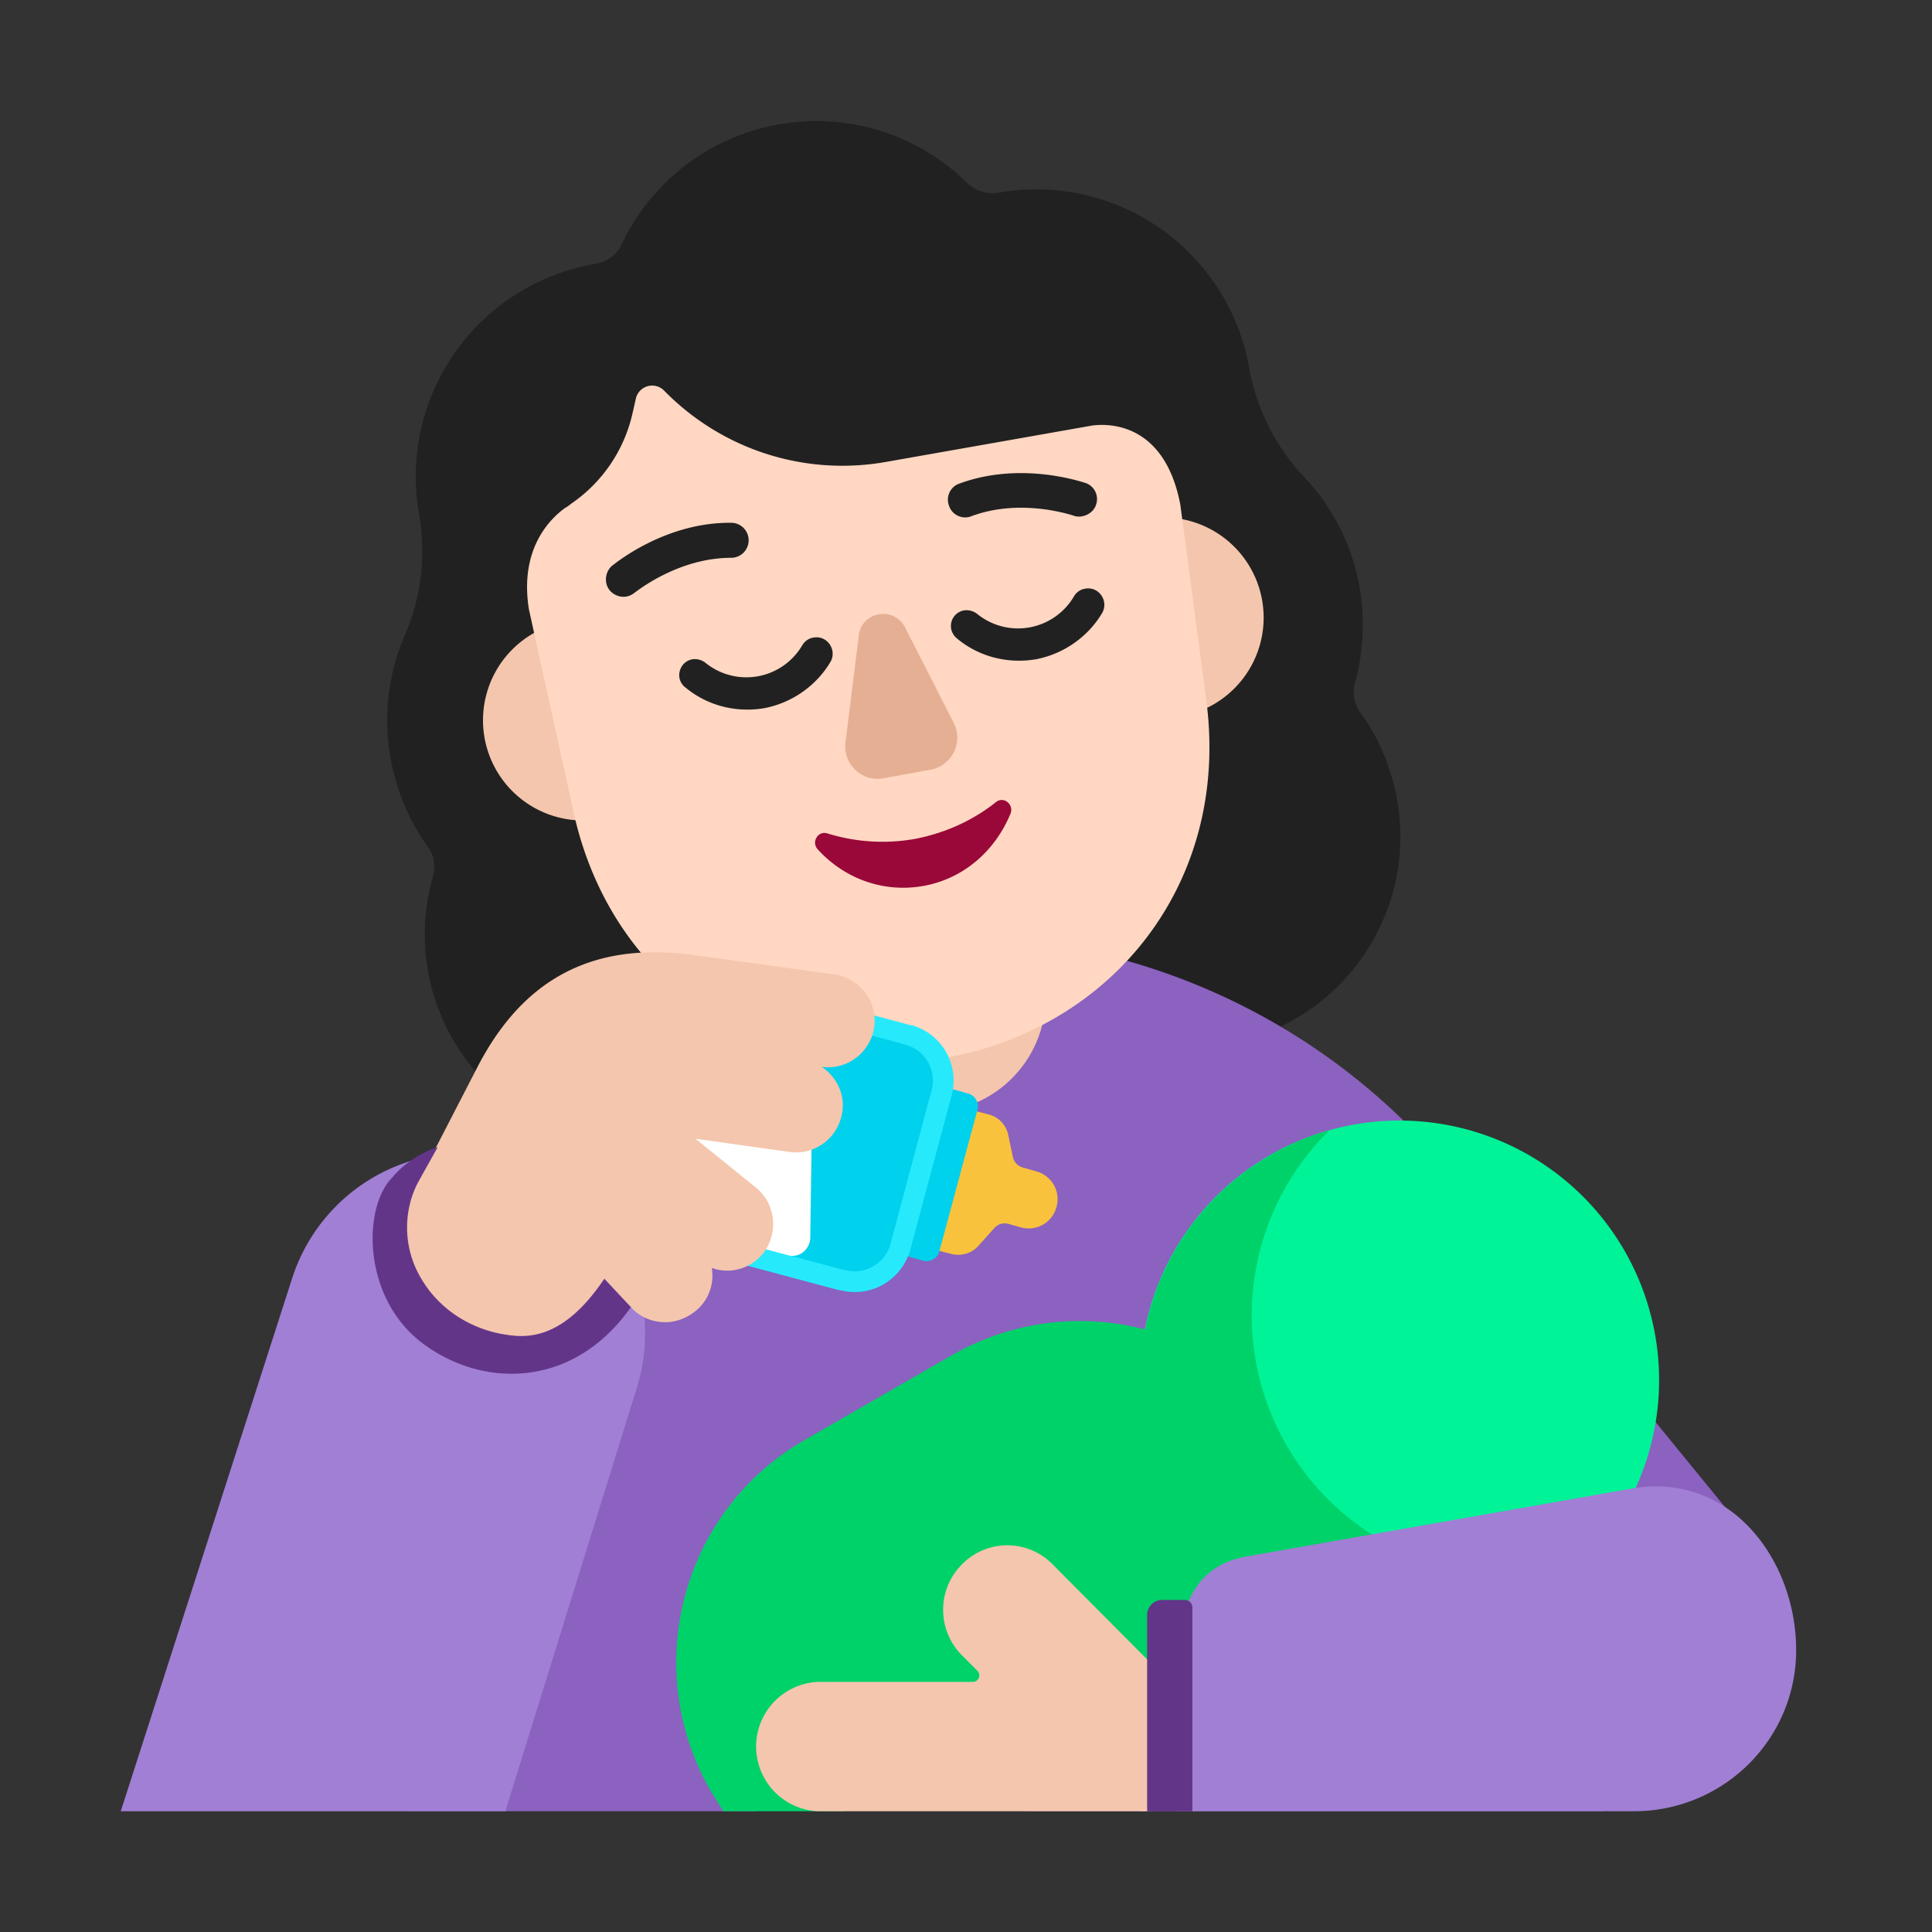 <svg width="32" height="32" fill="none" xmlns="http://www.w3.org/2000/svg"><rect width="100%" height="100%" fill="#333333" stroke="none"/><path d="M22.44 11.32c.14-.5.17-1.04.08-1.59-.13-.72-.46-1.35-.93-1.84-.47-.5-.78-1.13-.9-1.8a3.58 3.58 0 0 0-4.14-2.9.61.61 0 0 1-.53-.16 3.56 3.56 0 0 0-3.12-.97c-1.18.21-2.12.97-2.6 1.98-.08.18-.25.3-.44.33a3.574 3.574 0 0 0-2.92 4.14c.12.67.04 1.38-.23 2-.27.62-.37 1.33-.24 2.05.1.55.31 1.04.62 1.47.1.14.13.32.08.49a3.488 3.488 0 0 0 3.97 4.39l9.17-1.62c1.9-.33 3.17-2.15 2.83-4.05-.1-.54-.31-1.03-.61-1.44a.575.575 0 0 1-.09-.48Z" fill="#212121"/><path d="M5 28.1c-.01 1.05.84 1.9 1.89 1.9h5.61l2.5-1 2 1h9.56l-.164-3.887 2.484-.773-4.94-6.05-.003.009a10.758 10.758 0 0 0-8.237-3.79c-5.9 0-10.69 4.69-10.69 10.46L5 28.1Z" fill="#8B62BF"/><path d="M15.41 18.42c1.06 0 1.91-.86 1.91-1.91v-2.26a1.91 1.91 0 1 0-3.82 0v2.26c0 1.06.85 1.91 1.91 1.91ZM20.93 10.23a1.66 1.66 0 1 1-3.32 0 1.66 1.66 0 0 1 3.32 0ZM11.32 11.93a1.66 1.66 0 1 1-3.32 0 1.66 1.66 0 0 1 3.32 0Z" fill="#F4C6AD"/><path d="m18.08 7.05-3.4.6c-1.35.24-2.72-.2-3.68-1.18a.277.277 0 0 0-.47.14l-.05.22a2.47 2.47 0 0 1-1.03 1.52c-.03.03-.07.05-.1.07-.23.17-.75.66-.59 1.67l.74 3.36c.65 2.97 3.32 4.58 6.12 4.08 2.81-.49 4.76-2.91 4.36-5.93l-.43-3.24c-.27-1.42-1.27-1.34-1.47-1.31Z" fill="#FFD7C2"/><path d="M17.78 8.54c.05.02.1.02.15.01.1-.02.19-.09.22-.18a.281.281 0 0 0-.186-.375c-.139-.043-1.102-.344-2.074.015-.15.05-.23.22-.17.37.05.15.22.23.37.17.773-.289 1.564-.048 1.676-.014l.014.004ZM10.1 9.78c.07.08.18.12.28.1.05-.01.09-.03.14-.07l.021-.015c.123-.09.764-.556 1.569-.556a.29.29 0 0 0 0-.58c-1.056-.01-1.864.627-1.961.704l-.009.006c-.12.1-.14.29-.04.41Z" fill="#212121"/><path d="m14.225 10.52-.22 1.77c-.05.36.27.67.63.6l.77-.14a.54.54 0 0 0 .39-.78l-.81-1.59c-.19-.34-.71-.25-.76.14Z" fill="#E5AF93"/><path d="M15.159 13.894a3.07 3.07 0 0 1-1.454-.09c-.154-.05-.27.14-.164.26.433.48 1.079.73 1.753.61.674-.12 1.194-.59 1.444-1.2.058-.15-.115-.29-.24-.19-.376.3-.829.51-1.339.61Z" fill="#990838"/><path d="M16.187 10.17a.286.286 0 0 0-.22-.06c-.22.04-.3.32-.11.47.35.29.82.42 1.3.34.47-.09.87-.38 1.1-.77.11-.2-.06-.44-.28-.4-.08.01-.15.06-.19.13a1.074 1.074 0 0 1-1.6.29ZM11.687 10.98a.286.286 0 0 0-.22-.06c-.22.04-.3.33-.11.47.35.29.82.42 1.3.34.47-.09.87-.38 1.1-.77.11-.2-.06-.44-.28-.4-.08.01-.15.06-.19.13a1.074 1.074 0 0 1-1.6.29Z" fill="#212121"/><path d="m16.95 19.34.21.06c.26.07.41.33.34.59-.07.26-.33.41-.59.34l-.21-.06c-.08-.02-.17 0-.23.07l-.26.29c-.11.13-.29.18-.45.14l-.334-.087.62-2.31.334.087c.16.04.29.18.32.34l.08.38c.02.07.08.14.17.16Z" fill="#F9C23C"/><path d="M15.08 16.98c.01.01 0 .01 0 0h.02c.468.131.76.594.682 1.07l.226.282-.637 2.336-.328.13a.952.952 0 0 1-1.123.572h-.02l-2.88-.77a1.08 1.08 0 0 1-.76-1.32l.62-2.31c.15-.57.74-.91 1.32-.76h.01l2.87.77Z" fill="#26EAFC"/><path d="M11.11 20.27a.744.744 0 0 1-.52-.9l.62-2.31c.11-.39.51-.62.9-.52.01 0 .023.003.035.005.013.002.025.005.035.005l2.77.74c.01.005.02.008.03.01a.612.612 0 0 1 .45.76l-.68 2.54c-.08.32-.42.52-.74.44H14l-2.89-.77ZM15.29 20.88l-.25-.07c.015-.038.029-.078.04-.12l.68-2.54a.974.974 0 0 0 .023-.109l.247.07c.12.03.19.15.16.27l-.63 2.34a.22.22 0 0 1-.27.16Z" fill="#00D1ED"/><path d="m13.05 20.79-1.94-.52a.744.744 0 0 1-.52-.9l.62-2.31c.1-.39.51-.62.9-.52.02.01.05.01.07.01l1.18.32c.06.02.11.07.11.14l-.05 3.51c-.02.19-.19.32-.37.27Z" fill="#fff"/><path d="M23.18 27.16a4.3 4.3 0 1 0 0-8.6 4.3 4.3 0 0 0 0 8.6Z" fill="#00F397"/><path d="M22.02 18.72a4.3 4.3 0 0 0-.71 5.22 4.317 4.317 0 0 0 4.88 2 4.297 4.297 0 0 1-4.7.877c.08 1.216-.326 2.337-1.48 2.993L14 29v1h-2.02l-.21-.34c-1.17-2.03-.48-4.64 1.56-5.81l2.43-1.4a4.25 4.25 0 0 1 3.208-.429 4.298 4.298 0 0 1 2.012-2.851c.33-.2.68-.35 1.04-.45Z" fill="#00D26A"/><path d="M4.83 21.2 2 30h6.37l2.18-7.02a2.995 2.995 0 0 0-5.72-1.78ZM27.06 24.65l-6.414 1.13c-.953.17-1.146.99-1.146 1.96V30h7.56c1.486 0 2.69-1.19 2.69-2.67s-1.074-2.94-2.69-2.68Z" fill="#A17FD5"/><path d="m7.91 17.67-.98 1.9c-.27.52-.396 1.288-.086 1.788.3.5.86.905 1.44.985.38.06 1.133.023 1.783-.947l.383.254c.15.17.36.25.57.25.18 0 .37-.07.53-.21.2-.18.28-.44.24-.69.29.11.64.02.85-.24.26-.34.21-.82-.12-1.09l-.99-.8c-.01 0-.01 0-.02-.01l1.57.22c.42.06.81-.24.87-.66.05-.3-.1-.59-.34-.75.42.06.81-.24.87-.66a.775.775 0 0 0-.66-.87l-1.66-.23c-.06-.01-.67-.09-.67-.09-1.72-.24-2.85.44-3.58 1.85ZM16.113 27.857h-2.55a1.072 1.072 0 0 0 0 2.143h5.31c.139.01.28-.015.414-.062.145-.051.178-.535.178-.535v-.982l-.095-.564-1.936-1.947a1.05 1.05 0 0 0-1.5 0 1.065 1.065 0 0 0 0 1.508l.259.26c.06.06.02.179-.08.179Z" fill="#F4C6AD"/><path d="m10.01 21.18.44.47C9.5 23 8 23 7 22.25 6 21.5 6 20 6.5 19.5c0 0 .25-.333.75-.5l-.34.608a1.644 1.644 0 0 0 .08 1.591c.3.5.83.83 1.41.91.38.06.96.04 1.61-.93ZM19.25 26.5a.25.25 0 0 0-.25.25V30h.75v-3.375a.125.125 0 0 0-.125-.125h-.375Z" fill="#633589"/></svg>